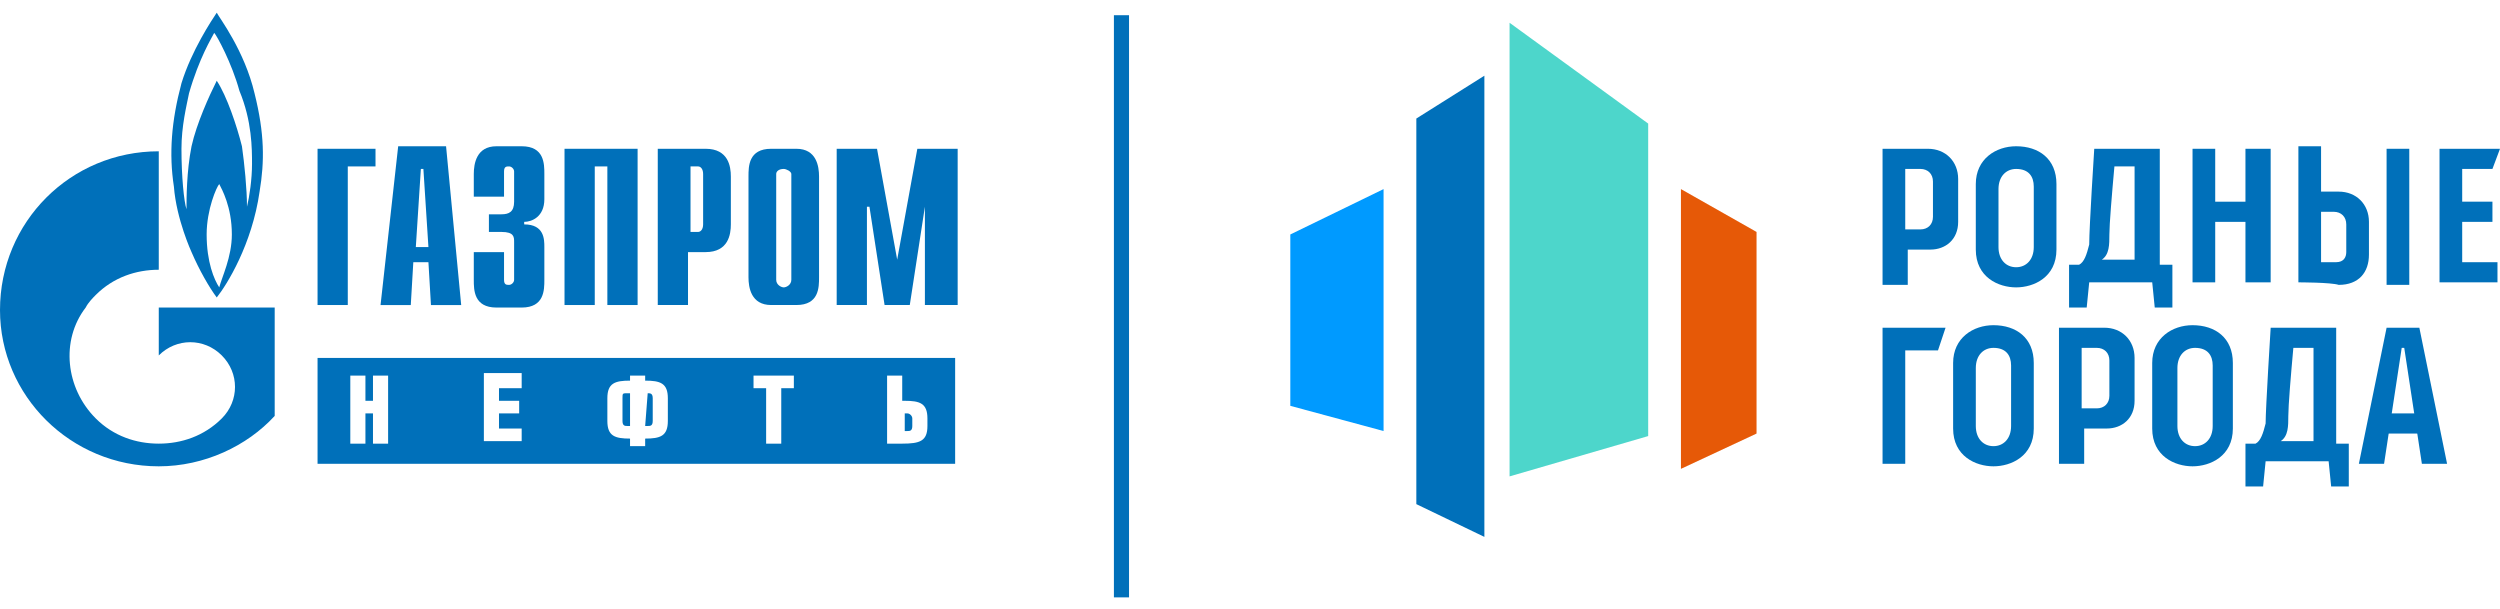 <svg width="197" height="48" viewBox="0 0 197 48" fill="none" xmlns="http://www.w3.org/2000/svg">
<g clip-path="url(#clip0_2630_38284)">
<path d="M150.133 36.547H148.345V25.824H153.31L152.714 27.611H150.133V36.547Z" fill="#0070BA"/>
<path d="M192.234 11.724V22.249H196.801V20.66H194.021V17.483H196.404V15.894H194.021V13.312H196.404L197 11.724H192.234Z" fill="#0070BA"/>
<path d="M88.968 1.199H87.776V47.073H88.968V1.199Z" fill="#0070BA"/>
<path d="M62.754 11.724H60.768C58.981 11.724 58.981 13.114 58.981 13.908V21.852C58.981 22.646 59.179 24.036 60.768 24.036H62.754C64.541 24.036 64.541 22.646 64.541 21.852V13.908C64.541 13.114 64.343 11.724 62.754 11.724ZM61.761 22.646C61.562 22.646 61.165 22.447 61.165 22.05V13.71C61.165 13.511 61.364 13.312 61.761 13.312C61.959 13.312 62.357 13.511 62.357 13.71V22.05C62.357 22.447 61.959 22.646 61.761 22.646Z" fill="#0070BA"/>
<path d="M25.023 11.724H29.59V13.114H27.405V24.036H25.023V11.724Z" fill="#0070BA"/>
<path d="M32.767 19.469L33.164 13.313H33.363L33.76 19.469H32.767ZM29.987 24.037H32.37L32.569 20.66H33.76L33.959 24.037H36.342L35.15 11.525H31.377L29.987 24.037Z" fill="#0070BA"/>
<path d="M39.718 19.668V22.051C39.718 22.448 39.916 22.448 40.115 22.448C40.313 22.448 40.512 22.249 40.512 22.051V19.072C40.512 18.675 40.512 18.277 39.519 18.277H38.526V16.887H39.519C40.115 16.887 40.512 16.689 40.512 15.894V13.511C40.512 13.313 40.313 13.114 40.115 13.114C39.916 13.114 39.718 13.114 39.718 13.511V15.497H37.335V13.71C37.335 12.915 37.533 11.525 39.122 11.525H41.108C42.895 11.525 42.895 12.915 42.895 13.71V15.696C42.895 17.086 41.902 17.483 41.306 17.483V17.682C42.895 17.682 42.895 18.873 42.895 19.469V22.051C42.895 22.845 42.895 24.235 41.108 24.235H39.122C37.335 24.235 37.335 22.845 37.335 22.051V19.866H39.718V19.668Z" fill="#0070BA"/>
<path d="M44.484 11.724H50.243V24.036H47.86V13.114H46.867V24.036H44.484V11.724Z" fill="#0070BA"/>
<path d="M54.413 18.476V13.114H55.009C55.208 13.114 55.406 13.312 55.406 13.71V17.681C55.406 18.078 55.208 18.277 55.009 18.277H54.413V18.476ZM51.832 24.036H54.215V19.866H55.605C57.392 19.866 57.591 18.476 57.591 17.681V13.908C57.591 13.114 57.392 11.724 55.605 11.724H51.832V24.036Z" fill="#0070BA"/>
<path d="M72.286 11.724H75.464V24.036H72.882V16.291L71.691 24.036H69.705L68.513 16.291H68.314V24.036H65.931V11.724H69.109L70.698 20.462L72.286 11.724Z" fill="#0070BA"/>
<path d="M20.058 7.355C19.263 3.979 17.277 1.397 17.079 1C16.682 1.596 15.093 3.979 14.299 6.56C13.504 9.539 13.306 12.121 13.703 14.703C13.901 17.284 15.093 19.866 15.093 19.866C15.689 21.256 16.483 22.646 17.079 23.441C17.873 22.448 19.859 19.27 20.455 15.1C20.852 12.717 20.852 10.532 20.058 7.355ZM17.277 22.646C16.88 22.05 16.284 20.66 16.284 18.476C16.284 16.49 17.079 14.703 17.277 14.504C17.476 14.901 18.27 16.291 18.27 18.476C18.27 20.263 17.476 21.852 17.277 22.646ZM19.859 12.915C19.859 14.107 19.66 15.497 19.462 16.291C19.462 14.901 19.263 12.915 19.065 11.525C18.668 9.936 17.873 7.553 17.079 6.362C16.483 7.553 15.49 9.738 15.093 11.525C14.696 13.511 14.696 15.696 14.696 16.49C14.497 15.894 14.299 13.908 14.299 11.724C14.299 9.936 14.696 8.348 14.894 7.355C15.689 4.575 16.682 2.986 16.88 2.589C17.079 2.787 18.27 4.972 18.866 7.156C19.859 9.539 19.859 11.724 19.859 12.915Z" fill="#0070BA"/>
<path d="M12.511 24.036V28.008C13.901 26.618 16.086 26.618 17.476 28.008C18.866 29.398 18.866 31.583 17.476 32.973C16.086 34.363 14.298 34.959 12.511 34.959C10.724 34.959 8.936 34.363 7.546 32.973C5.163 30.59 4.766 26.817 6.752 24.235C6.951 23.838 7.348 23.441 7.546 23.242C8.936 21.852 10.724 21.256 12.511 21.256V11.922C5.56 11.922 0 17.483 0 24.433C0 31.186 5.56 36.746 12.511 36.746C16.086 36.746 19.462 35.157 21.646 32.774V24.235H12.511V24.036Z" fill="#0070BA"/>
<path d="M71.492 32.575H71.294V33.966H71.492C71.691 33.966 71.889 33.966 71.889 33.568V32.973C71.889 32.774 71.691 32.575 71.492 32.575ZM51.038 30.987L50.839 33.568H51.038C51.236 33.568 51.435 33.568 51.435 33.171V31.384C51.435 30.987 51.236 30.987 51.038 30.987ZM49.052 31.384V33.171C49.052 33.568 49.25 33.568 49.449 33.568H49.647V30.987H49.449C49.052 30.987 49.052 30.987 49.052 31.384ZM75.464 28.206H25.023V36.547H75.265V28.206H75.464ZM30.583 34.959H29.391V32.575H28.796V34.959H27.604V29.597H28.796V31.583H29.391V29.597H30.583V34.959ZM41.108 30.59H39.321V31.583H40.91V32.575H39.321V33.767H41.108V34.76H38.129V29.398H41.108V30.59ZM52.626 33.171C52.626 34.363 52.031 34.561 50.839 34.561V35.157H49.647V34.561C48.456 34.561 47.86 34.363 47.86 33.171V31.384C47.86 30.192 48.456 29.994 49.647 29.994V29.597H50.839V29.994C52.031 29.994 52.626 30.192 52.626 31.384V33.171ZM62.556 30.59H61.563V34.959H60.371V30.59H59.378V29.597H62.556V30.59ZM73.081 33.568C73.081 34.76 72.485 34.959 71.095 34.959H69.903V29.597H71.095V31.583H71.294C72.485 31.583 73.081 31.781 73.081 32.973V33.568Z" fill="#0070BA"/>
<path d="M165.027 11.724H170.191V20.859H171.184V24.235H169.794L169.595 22.249H164.63L164.432 24.235H163.042V20.859H163.836C164.233 20.66 164.432 20.064 164.63 19.27C164.63 17.88 165.027 11.724 165.027 11.724ZM168.205 20.66V13.114H166.616C166.418 15.298 166.219 17.681 166.219 18.476C166.219 19.27 166.219 20.064 165.623 20.462H168.205V20.66Z" fill="#0070BA"/>
<path d="M162.247 25.824C162.247 25.824 164.233 25.824 165.821 25.824C167.212 25.824 168.204 26.817 168.204 28.207C168.204 29.398 168.204 30.193 168.204 31.583C168.204 32.973 167.212 33.767 166.02 33.767C165.226 33.767 164.233 33.767 164.233 33.767V36.547H162.247V25.824ZM164.034 32.179C164.034 32.179 164.63 32.179 165.226 32.179C165.821 32.179 166.219 31.781 166.219 31.186C166.219 31.186 166.219 29.001 166.219 28.405C166.219 27.81 165.821 27.412 165.226 27.412H164.034V32.179Z" fill="#0070BA"/>
<path d="M148.345 11.724C148.345 11.724 150.331 11.724 151.92 11.724C153.31 11.724 154.303 12.717 154.303 14.107C154.303 15.298 154.303 16.093 154.303 17.483C154.303 18.873 153.31 19.667 152.119 19.667C151.324 19.667 150.331 19.667 150.331 19.667V22.447H148.345V11.724ZM150.133 18.078H151.324C151.92 18.078 152.317 17.681 152.317 17.085C152.317 17.085 152.317 14.901 152.317 14.305C152.317 13.71 151.92 13.312 151.324 13.312H150.133V18.078Z" fill="#0070BA"/>
<path d="M155.693 14.504C155.693 12.518 157.282 11.525 158.871 11.525C160.658 11.525 162.048 12.518 162.048 14.504C162.048 16.689 162.048 17.682 162.048 19.668C162.048 21.852 160.261 22.646 158.871 22.646C157.481 22.646 155.693 21.852 155.693 19.668C155.693 17.285 155.693 16.49 155.693 14.504ZM157.481 19.469C157.481 20.462 158.076 21.058 158.871 21.058C159.665 21.058 160.261 20.462 160.261 19.469C160.261 18.476 160.261 15.497 160.261 14.703C160.261 13.909 159.864 13.313 158.871 13.313C158.076 13.313 157.481 13.909 157.481 14.901C157.481 15.299 157.481 18.476 157.481 19.469Z" fill="#0070BA"/>
<path d="M153.906 28.604C153.906 26.618 155.495 25.625 157.084 25.625C158.871 25.625 160.261 26.618 160.261 28.604C160.261 30.788 160.261 31.781 160.261 33.767C160.261 35.952 158.474 36.746 157.084 36.746C155.694 36.746 153.906 35.952 153.906 33.767C153.906 31.583 153.906 30.59 153.906 28.604ZM155.694 33.569C155.694 34.562 156.289 35.157 157.084 35.157C157.878 35.157 158.474 34.562 158.474 33.569C158.474 32.576 158.474 29.597 158.474 28.802C158.474 28.008 158.077 27.412 157.084 27.412C156.289 27.412 155.694 28.008 155.694 29.001C155.694 29.597 155.694 32.774 155.694 33.569Z" fill="#0070BA"/>
<path d="M169.594 28.604C169.594 26.618 171.183 25.625 172.772 25.625C174.559 25.625 175.949 26.618 175.949 28.604C175.949 30.788 175.949 31.781 175.949 33.767C175.949 35.952 174.162 36.746 172.772 36.746C171.382 36.746 169.594 35.952 169.594 33.767C169.594 31.583 169.594 30.59 169.594 28.604ZM171.58 33.569C171.58 34.562 172.176 35.157 172.97 35.157C173.765 35.157 174.36 34.562 174.36 33.569C174.36 32.576 174.36 29.597 174.36 28.802C174.36 28.008 173.963 27.412 172.97 27.412C172.176 27.412 171.58 28.008 171.58 29.001C171.58 29.597 171.58 32.774 171.58 33.569Z" fill="#0070BA"/>
<path d="M172.772 11.724H174.559V15.894H176.942V11.724H178.928V22.249H176.942V17.483H174.559V22.249H172.772V11.724Z" fill="#0070BA"/>
<path d="M181.113 22.249V11.525H182.9V15.1H184.29C185.68 15.1 186.673 16.093 186.673 17.483C186.673 18.079 186.673 19.27 186.673 20.065C186.673 21.455 185.879 22.448 184.29 22.448C183.694 22.249 181.113 22.249 181.113 22.249ZM183.099 20.66C183.099 20.66 183.694 20.66 184.092 20.66C184.687 20.66 184.886 20.263 184.886 19.866V17.682C184.886 17.086 184.489 16.689 183.893 16.689C183.496 16.689 182.9 16.689 182.9 16.689V20.66H183.099Z" fill="#0070BA"/>
<path d="M189.851 11.724H188.063V22.447H189.851V11.724Z" fill="#0070BA"/>
<path d="M138.416 34.164L132.458 36.945V14.901L138.416 18.277V34.164Z" fill="#E65907"/>
<path d="M118.954 37.54L129.877 34.363V9.738L118.954 1.794V37.54Z" fill="#4DD6CB"/>
<path d="M101.677 31.98L109.025 33.966V14.901L101.677 18.476V31.98Z" fill="#009AFF"/>
<path d="M116.969 42.307L111.607 39.725V9.341L116.969 5.965V42.307Z" fill="#0070BA"/>
<path d="M190.645 25.824H188.064L185.879 36.547H187.865L189.255 27.412H189.454L190.844 36.547H192.83L190.645 25.824Z" fill="#0070BA"/>
<path d="M191.042 32.576H187.468V34.164H191.042V32.576Z" fill="#0070BA"/>
<path d="M178.929 25.824H184.092V34.959H185.085V38.335H183.695L183.496 36.349H178.531L178.333 38.335H176.943V34.959H177.737C178.134 34.76 178.333 34.164 178.531 33.37C178.531 32.179 178.929 25.824 178.929 25.824ZM182.305 34.959V27.412H180.716C180.517 29.597 180.319 31.98 180.319 32.774C180.319 33.569 180.319 34.363 179.723 34.76H182.305V34.959Z" fill="#0070BA"/>
</g>
<defs>
<clipPath id="clip0_2630_38284">
<rect width="197" height="48" fill="white"/>
</clipPath>
</defs>
</svg>
